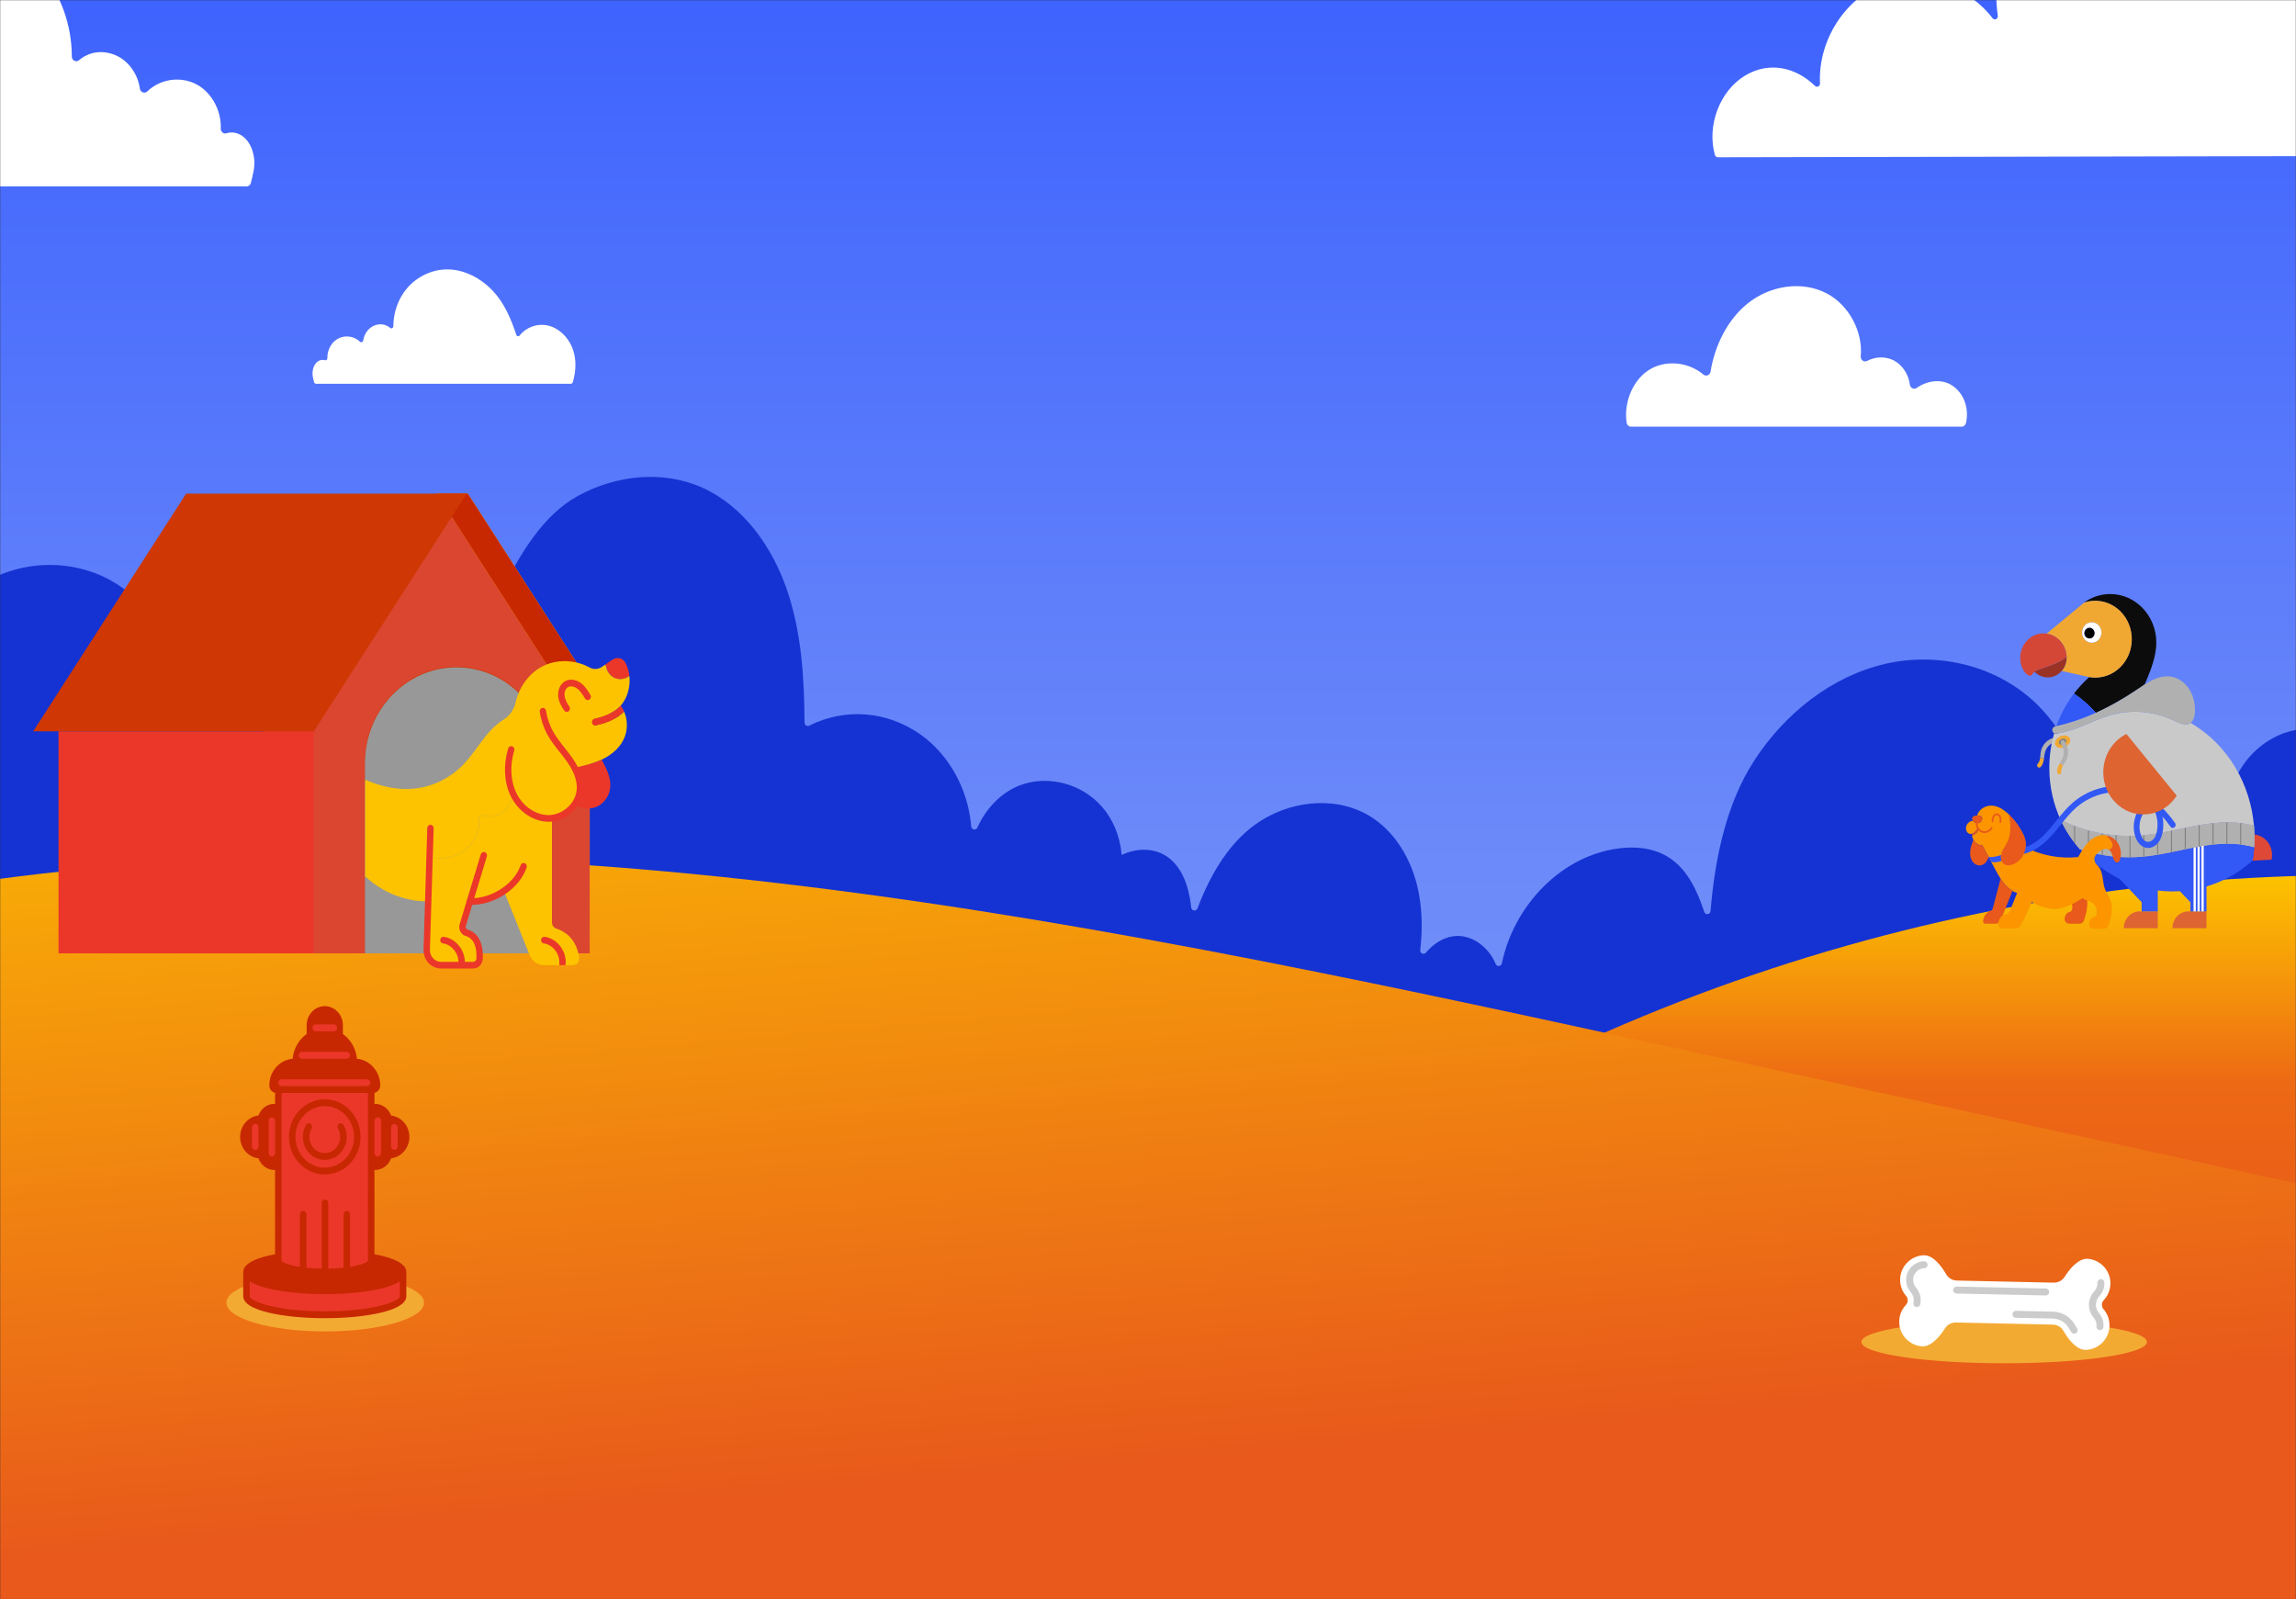 <svg width="1440" height="1003" viewBox="0 0 1440 1003" fill="none" xmlns="http://www.w3.org/2000/svg">
<rect x="0" y="0" width="1440" height="1003" fill="#333333" stroke="none"/>
<mask id="mask0" mask-type="alpha" maskUnits="userSpaceOnUse" x="0" y="0" width="1440" height="1003">
<rect width="1440" height="1003" fill="#C4C4C4"/>
</mask>
<g mask="url(#mask0)">
<path d="M1440 -93H0V884H1440V-93Z" fill="url(#paint0_linear)"/>
<path d="M1484.36 471.612C1470.05 457.313 1447.41 452.945 1429.21 461.079C1412.72 468.438 1400.33 484.352 1398.04 502.664C1397.79 504.622 1395.43 505.257 1394.34 503.654C1384.72 489.549 1367.46 481.307 1351 483.588C1335.41 485.75 1321.17 497.661 1314.71 512.8C1313.88 514.736 1311.13 514.338 1310.83 512.24C1307.09 486.041 1296.48 460.649 1278.27 442.433C1253.38 417.546 1215.93 408.594 1182.35 416.352C1148.77 424.109 1119.37 447.393 1100.06 477.229C1082.68 504.085 1075.55 538.483 1072.82 571.331C1072.62 573.634 1069.58 574.043 1068.85 571.858C1064.41 558.506 1058.42 545.595 1047.28 538.16C1036.79 531.145 1023.43 530.424 1011.18 532.705C977.198 539.01 949.271 568.953 941.937 604.126C941.517 606.149 938.871 606.461 938.081 604.567C934.584 596.175 927.333 589.418 918.759 587.47C909.682 585.405 900.523 590.01 894.349 597.423C893.005 599.037 890.503 597.907 890.749 595.787C892.318 582.134 892.021 568.232 888.698 554.977C884.575 538.526 875.457 523.107 861.95 513.682C841.089 499.146 812.208 501.201 790.741 514.736C771.768 526.701 759.317 547.789 751.04 569.674C750.261 571.74 747.368 571.374 747.102 569.168C746.589 564.843 745.861 560.55 744.64 556.397C742.558 549.307 738.876 542.517 733.184 538.106C724.774 531.586 713.01 531.532 703.482 536.223C702.569 524.71 698.026 513.478 690.385 505.128C678.16 491.765 658.571 486.407 641.679 491.808C629.033 495.854 618.674 506.344 612.982 519.019C612.1 520.988 609.28 520.439 609.105 518.276C607.3 495.498 595.536 473.571 577.434 460.724C556.522 445.887 530.113 443.735 507.518 455.097C506.164 455.785 504.595 454.752 504.585 453.171C504.431 425.099 502.667 396.662 493.683 370.258C484.329 342.757 466.155 317.408 440.587 305.895C415.869 294.759 386.506 297.88 362.64 310.909C340.251 323.132 326.303 347.577 314.18 371.098C313.308 372.776 310.939 372.529 310.416 370.689C307.165 359.251 302.806 347.739 293.544 341.143C286.293 335.979 277.042 334.731 268.335 335.688C252.499 337.42 237.484 346.179 227.721 359.37C219.567 370.387 214.706 385.3 214.685 399.535C214.685 401.687 212.059 402.548 210.931 400.751C203.629 389.12 195.188 378.016 183.096 372.798C166.522 365.643 146.482 372.055 133.805 385.354C124.369 395.253 118.472 408.422 115.436 422.227C114.944 424.454 111.918 424.411 111.447 422.173C106.206 397.695 90.596 375.67 69.386 363.964C44.064 349.998 11.716 351.268 -12.54 367.181C-45.913 389.077 -60.056 433.298 -61 474.593C-61 474.7 -61 474.819 -60.98 474.926L-46.826 593.044V804.908H1481.93L1484.53 697.862C1484.82 697.497 1485 697.023 1485 696.507V473.183C1484.99 472.592 1484.76 472.021 1484.36 471.612Z" fill="#1533D2"/>
<path d="M761 795.793C959.889 635.997 1222.35 546.49 1485 548.896V936.086H761.801L761 795.793Z" fill="url(#paint1_linear)"/>
<path d="M1466.13 747.819C1322.96 716.625 1179.8 685.42 1036.63 654.226C663.967 573.015 278.266 491.582 -96.819 567.25L-19 2201L1466.13 2201L1466.13 747.819Z" fill="url(#paint2_linear)"/>
<path d="M1230.32 267.577H1022.93C1021.56 267.577 1020.42 266.528 1020.2 265.111C1018.19 252.046 1024.46 237.218 1035.63 231.163C1045.96 225.569 1059.33 227.332 1068.35 234.898C1070.01 236.294 1072.45 235.318 1072.81 233.114C1075.5 216.586 1083.46 200.488 1096.03 190.361C1110.02 179.101 1130.09 175.774 1145.83 184.096C1159.49 191.316 1168.46 207.792 1167.02 223.512C1166.81 225.789 1169.08 227.353 1171.04 226.335C1176.23 223.628 1182.62 223.355 1187.8 226.083C1193.26 228.959 1197.02 234.909 1197.83 241.237C1198.1 243.378 1200.39 244.501 1202.1 243.294C1208.61 238.708 1217.34 237.417 1224.02 241.552C1231.74 246.327 1235.12 256.265 1233.02 265.311C1232.71 266.644 1231.61 267.577 1230.32 267.577Z" fill="white"/>
<path d="M198.182 240.675H358.032C358.572 240.675 359.052 240.307 359.222 239.762C361.332 232.825 361.652 225.08 359.032 218.353C356.302 211.333 350.372 205.561 343.282 204.071C336.982 202.738 329.962 205.194 325.952 210.378C325.342 211.175 324.142 210.944 323.822 209.979C320.542 200.02 316.252 190.05 309.252 182.589C301.672 174.519 291.312 168.968 280.512 168.957C271.052 168.947 261.662 173.344 255.342 180.721C249.792 187.196 246.692 195.896 246.692 204.595C246.692 205.697 245.492 206.317 244.672 205.624C241.912 203.263 238.212 202.727 234.612 204.228C230.972 205.739 228.362 209.496 227.792 213.526C227.652 214.544 226.462 214.995 225.742 214.292C222.372 211.039 217.192 210.063 212.802 211.983C208.142 214.019 205.122 219.382 205.332 224.618C205.372 225.5 204.552 226.172 203.752 225.909C202.302 225.437 200.622 225.741 199.292 226.696C197.272 228.155 196.242 230.758 196.032 233.318C195.852 235.532 196.462 237.526 196.962 239.657C197.112 240.265 197.612 240.675 198.182 240.675Z" fill="white"/>
<path d="M1077.43 98.645C1076.57 98.645 1075.79 98.055 1075.55 97.198C1070.36 78.723 1078.57 56.94 1094.56 47.355C1109.44 38.435 1126.1 41.994 1138.33 53.868C1139.53 55.035 1141.53 54.075 1141.46 52.376C1140.13 25.409 1157.41 -1.809 1182.05 -10.242C1205.35 -18.216 1234.47 -8.691 1249.72 11.438C1250.9 13.004 1253.24 11.837 1252.98 9.873C1247.8 -26.856 1263.33 -66.361 1292.34 -87.923C1323.97 -111.434 1369.54 -112.069 1401.76 -89.429C1432.25 -68.001 1448.93 -26.191 1443.18 11.778C1442.9 13.639 1444.93 14.909 1446.25 13.639C1460.22 0.244 1480.07 -6.313 1498.85 -3.389C1519.62 -0.155 1538.44 14.584 1547.26 34.551C1555.6 53.41 1554.77 76.36 1545.3 94.599C1544.27 96.578 1542.22 97.759 1540.07 97.759L1077.43 98.645Z" fill="white"/>
<path d="M154.658 116.906H-206.522C-207.752 116.906 -208.832 116.067 -209.202 114.839C-213.982 99.171 -214.692 81.656 -208.772 66.471C-202.592 50.614 -189.202 37.57 -173.192 34.201C-158.952 31.2 -143.092 36.73 -134.042 48.452C-132.662 50.247 -129.942 49.733 -129.222 47.56C-121.802 25.061 -112.112 2.529 -96.292 -14.314C-79.182 -32.542 -55.752 -45.104 -31.372 -45.125C-9.992 -45.146 11.218 -35.229 25.498 -18.533C38.028 -3.893 45.048 15.752 45.038 35.418C45.038 37.906 47.758 39.312 49.598 37.737C55.828 32.417 64.188 31.189 72.338 34.568C80.558 37.989 86.468 46.458 87.738 55.588C88.058 57.886 90.738 58.904 92.358 57.33C99.978 49.974 111.678 47.791 121.588 52.104C132.108 56.69 138.938 68.822 138.468 80.659C138.388 82.653 140.218 84.164 142.038 83.576C145.308 82.516 149.108 83.199 152.108 85.371C156.658 88.666 158.998 94.553 159.468 100.336C159.878 105.341 158.488 109.843 157.368 114.65C157.068 115.972 155.948 116.906 154.658 116.906Z" fill="white"/>
<path d="M196.77 597.899H369.84V458.661L285.47 317.146L214.08 373.899L162.88 443.518L167.93 478.328L196.77 597.899Z" fill="#FFA800"/>
<path d="M196.77 597.899H369.84V458.661L285.47 317.146L214.08 373.899L162.88 443.518L167.93 478.328L196.77 597.899Z" fill="#DB4630"/>
<path d="M196.77 458.661H36.69V597.899H196.77V458.661Z" fill="#EB3729"/>
<path d="M273.931 309.58H293.401L389.311 458.661H369.841L273.931 309.58Z" fill="#FFA800"/>
<path d="M273.931 309.58H293.401L389.311 458.661H369.841L273.931 309.58Z" fill="#C72802"/>
<path d="M286.301 418.069C254.501 418.069 228.721 445.123 228.721 478.495V597.899H343.871V478.485C343.871 445.113 318.091 418.069 286.301 418.069Z" fill="#CF3704"/>
<path d="M286.3 418.51C254.58 418.51 228.87 445.49 228.87 478.778V597.898H343.74V478.778C343.73 445.49 318.01 418.51 286.3 418.51Z" fill="#989898" style="mix-blend-mode:multiply"/>
<path d="M292.68 309.58H116.73L20.82 458.661H196.77L292.68 309.58Z" fill="#CF3704"/>
<path d="M379.552 416.852L380.138 417.8C380.56 421.024 382.695 423.928 385.544 425.183C388.393 426.439 391.864 426.032 394.362 424.113L394.772 424.063C394.468 421.135 393.647 418.267 392.275 415.671C390.668 412.656 386.916 411.77 384.172 413.69C382.648 414.76 381.1 415.794 379.552 416.852Z" fill="#EB3729"/>
<path d="M361.118 481.31L360.309 481.913C362.478 486.158 363.85 490.797 363.428 495.547C363.158 498.587 362.091 501.43 360.485 503.903L361.177 504.715C365.175 507.447 370.522 507.816 374.814 505.663C379.106 503.509 382.213 498.919 382.718 493.948C383.316 488.004 380.466 482.344 377.71 477.101L377.394 476.351C372.223 478.762 366.641 480.055 361.118 481.31Z" fill="#EB3729"/>
<path d="M229.105 489.025C239.108 493.381 249.919 495.756 260.625 494.501C271.659 493.197 282.236 487.967 290.222 479.87C295.604 474.394 299.767 467.761 304.563 461.731C307.787 457.67 311.622 453.954 315.949 451.222C319.76 448.822 322.445 444.885 323.453 440.344C325.564 430.942 331.626 422.488 339.846 418.095C348.922 413.259 360.719 413.579 369.772 418.624C372.269 420.015 375.295 419.806 377.628 418.157C378.261 417.714 378.895 417.271 379.539 416.852L380.126 417.8C380.548 421.024 382.682 423.928 385.532 425.183C388.381 426.439 391.852 426.032 394.35 424.113L394.748 424.063C394.76 424.125 394.76 424.199 394.772 424.26C395.241 429.133 394.291 434.179 392.075 438.449C391.266 439.999 390.316 441.39 389.237 442.645C385.578 446.534 380.231 449.204 372.914 450.791C371.835 451.025 371.143 452.145 371.366 453.277C371.566 454.262 372.398 454.951 373.325 454.951C373.465 454.951 373.594 454.938 373.735 454.901C381.439 453.216 387.255 450.385 391.43 446.263C393.552 451.173 393.763 456.993 391.863 462.026C389.565 468.105 384.535 472.695 378.941 475.6C378.425 475.87 377.898 476.129 377.37 476.363V476.375C372.211 478.774 366.629 480.067 361.106 481.322L360.297 481.925C362.466 486.17 363.838 490.809 363.416 495.559C363.146 498.599 362.079 501.441 360.473 503.915C357.26 508.85 351.866 512.357 346.143 513.12C345.534 513.193 344.912 513.243 344.302 513.267C335.015 513.513 326.197 507.151 321.917 498.5C321.835 498.316 321.741 498.131 321.659 497.959L321.425 498.082C321.108 503.25 318.036 508.148 313.615 510.486C310.379 512.197 306.521 512.48 303.062 511.397C301.643 510.954 300.259 512.147 300.435 513.698C301.186 520.515 297.832 527.665 292.661 532.218C286.469 537.657 277.698 539.232 269.783 537.497L269.431 537.485L268.575 565.308L267.344 565.271C253.507 565.136 239.764 559.586 229.422 549.926C229.293 550.086 229.14 550.246 229 550.406V491.954C229 490.945 229.035 489.985 229.105 489.025Z" fill="#FDC300"/>
<path d="M373.337 454.951C372.411 454.951 371.578 454.274 371.379 453.278C371.156 452.145 371.848 451.026 372.927 450.792C380.244 449.192 385.591 446.522 389.25 442.646L389.719 443.101C390.387 444.098 390.962 445.156 391.442 446.263C387.268 450.386 381.452 453.216 373.748 454.902C373.607 454.939 373.466 454.951 373.337 454.951Z" fill="#EB3729"/>
<path d="M350.986 605.289H341.242C337.29 605.289 333.726 602.815 332.189 598.988L316.23 559.278L316.031 558.798C309.605 563.191 301.807 565.677 294.713 565.357L290.222 580.21C289.612 582.228 290.679 584.43 292.626 584.972C300.259 587.125 301.045 596.035 300.799 601.314C300.693 603.541 298.958 605.289 296.835 605.289H276.619C271.542 605.289 267.473 600.883 267.637 595.567L268.575 565.295L269.431 537.472L269.783 537.484C277.686 539.232 286.469 537.657 292.661 532.205C297.832 527.652 301.186 520.503 300.435 513.685C300.259 512.135 301.643 510.941 303.062 511.384C306.521 512.467 310.379 512.172 313.615 510.474C318.024 508.135 321.108 503.25 321.425 498.069L321.659 497.946C321.741 498.131 321.835 498.315 321.917 498.488C326.197 507.139 335.015 513.513 344.302 513.255C344.924 513.23 345.534 513.181 346.143 513.107L346.167 513.267V578.438C346.167 580.234 347.269 581.846 348.911 582.363C353.296 583.754 361.54 588.011 363.205 600.588C363.533 603.074 361.704 605.289 359.324 605.289H354.575H350.986V605.289Z" fill="#FDC300"/>
<path d="M341.114 591.691C340.012 591.556 339.238 590.51 339.355 589.365C339.484 588.209 340.481 587.384 341.571 587.519C349.287 588.467 355.443 596.429 354.763 604.55C354.74 604.821 354.669 605.067 354.564 605.289H350.975C350.823 604.957 350.741 604.575 350.776 604.181C351.28 598.336 346.672 592.38 341.114 591.691Z" fill="#EB3729"/>
<path d="M276.596 607.394H296.812C299.99 607.394 302.605 604.773 302.769 601.426C303.238 591.397 299.814 584.825 293.118 582.943C292.602 582.795 292.333 582.414 292.227 582.192C292.016 581.786 291.969 581.294 292.11 580.851L305.349 537.067C305.689 535.96 305.102 534.778 304.047 534.434C302.992 534.089 301.866 534.692 301.538 535.8L288.299 579.583C287.83 581.109 287.982 582.807 288.721 584.222C289.448 585.613 290.644 586.61 292.098 587.016C295.405 587.951 299.251 591.163 298.782 601.229C298.723 602.336 297.867 603.21 296.824 603.21H276.608C274.697 603.21 272.914 602.423 271.589 600.983C270.264 599.543 269.56 597.648 269.631 595.654L271.976 519.421C272.011 518.264 271.144 517.292 270.041 517.255C268.939 517.218 268.013 518.129 267.978 519.285L265.632 595.519C265.539 598.669 266.629 601.647 268.716 603.912C270.792 606.139 273.594 607.394 276.596 607.394Z" fill="#EB3729"/>
<path d="M295.922 567.487C302.958 567.487 310.603 565.001 317.1 560.558C323.479 556.202 328.169 550.332 330.303 544.032C330.678 542.937 330.127 541.743 329.084 541.349C328.04 540.956 326.902 541.534 326.527 542.629C324.686 548.068 320.559 553.2 314.918 557.051C308.692 561.309 301.351 563.573 294.773 563.278C293.682 563.229 292.733 564.127 292.686 565.284C292.639 566.441 293.495 567.425 294.597 567.474C295.031 567.474 295.477 567.487 295.922 567.487Z" fill="#EB3729"/>
<path d="M344.056 515.359C344.244 515.359 344.443 515.359 344.631 515.347C345.311 515.322 345.991 515.273 346.659 515.187C352.945 514.35 358.831 510.572 362.396 505.084C364.249 502.229 365.386 499.005 365.679 495.744C366.101 491.068 364.976 486.084 362.337 480.928C361.376 479.033 360.203 477.113 358.772 475.095C357.283 472.979 355.665 470.948 354.106 468.967C351.409 465.571 348.864 462.347 346.847 458.716C344.654 454.754 343.13 450.262 342.462 445.722C342.297 444.577 341.265 443.79 340.175 443.974C339.084 444.146 338.334 445.229 338.51 446.374C339.26 451.431 340.949 456.427 343.388 460.845C345.569 464.783 348.348 468.29 351.033 471.674C352.558 473.606 354.141 475.587 355.56 477.605C356.849 479.439 357.952 481.223 358.808 482.922C361.071 487.339 362.044 491.523 361.692 495.363C361.458 497.959 360.578 500.432 359.089 502.734C356.193 507.176 351.244 510.363 346.155 511.04C345.616 511.101 345.053 511.151 344.49 511.175C336.352 511.397 328.085 505.921 323.946 497.541L323.7 497.024C320.158 489.505 319.725 479.907 322.515 470.69C322.855 469.582 322.269 468.401 321.214 468.056C320.158 467.699 319.033 468.315 318.704 469.422C315.609 479.661 316.125 490.403 320.123 498.894L320.381 499.448C325.142 509.034 334.593 515.359 344.056 515.359Z" fill="#EB3729"/>
<path d="M289.495 606.47C290.515 606.47 291.395 605.646 291.489 604.55C292.169 596.429 286.013 588.479 278.308 587.519C277.206 587.384 276.221 588.209 276.092 589.353C275.963 590.51 276.749 591.543 277.839 591.679C283.386 592.368 287.994 598.311 287.513 604.169C287.42 605.326 288.229 606.347 289.331 606.445C289.378 606.458 289.437 606.47 289.495 606.47Z" fill="#EB3729"/>
<path d="M355.467 446.448C355.877 446.448 356.299 446.312 356.651 446.042C357.542 445.352 357.73 444.036 357.073 443.101C355.244 440.492 354.318 438.437 354.083 436.431C353.813 434.179 354.646 431.964 356.1 431.029C357.882 429.897 360.392 430.635 361.975 431.804C364.015 433.33 365.493 435.754 366.911 438.092C367.51 439.064 368.741 439.36 369.679 438.732C370.605 438.104 370.887 436.812 370.289 435.828C368.729 433.268 366.97 430.377 364.297 428.371C361.6 426.365 357.39 425.294 354.036 427.423C351.234 429.207 349.662 433.035 350.12 436.923C350.542 440.504 352.453 443.568 353.86 445.574C354.247 446.152 354.845 446.448 355.467 446.448Z" fill="#EB3729"/>
<path d="M394.785 424.259C394.773 424.198 394.773 424.124 394.762 424.062H394.773C394.785 424.136 394.785 424.198 394.785 424.259Z" fill="black"/>
<path d="M94.81 1031.32C95.26 1033.24 95.54 1035.2 95.81 1037.11C96.43 1041.41 97.01 1045.46 99.33 1048.55C102.1 1052.24 107.38 1053.96 112.16 1052.74C116.75 1051.57 120.74 1047.85 122.58 1043.04C124.23 1038.71 124.18 1033.72 124.13 1028.89L124.12 1027.95C124.07 1022.34 124.25 1016.42 126.96 1011.22C127.14 1010.87 127.34 1010.52 127.56 1010.18C125.3 1008.73 122.83 1007.53 120.16 1006.65C107.6 1002.49 94.32 1006.43 85.95 1015.6C90.26 1019.96 93.43 1025.42 94.81 1031.32Z" fill="#2C52FF"/>
<path d="M203.969 835C238.194 835 265.938 826.957 265.938 817.035C265.938 807.114 238.194 799.071 203.969 799.071C169.744 799.071 142 807.114 142 817.035C142 826.957 169.744 835 203.969 835Z" fill="#F3AA33" style="mix-blend-mode:multiply"/>
<path d="M254.373 795.625C254.365 795.608 254.357 795.582 254.349 795.565C254.251 795.359 254.144 795.161 254.021 794.955C253.948 794.834 253.866 794.714 253.784 794.594C253.53 794.233 253.235 793.872 252.883 793.528C252.883 793.528 252.883 793.528 252.875 793.519C252.219 792.866 251.409 792.238 250.426 791.645C250.033 791.405 249.615 791.173 249.173 790.941C245.847 789.221 241.072 787.76 234.856 786.583V733.748H235.208C237.067 733.748 238.812 733.249 240.335 732.372C240.704 732.166 241.056 731.943 241.4 731.685C241.621 731.522 241.834 731.35 242.039 731.178C242.8 730.516 243.472 729.742 244.045 728.891C244.152 728.737 244.25 728.573 244.34 728.419C244.569 728.04 244.774 727.645 244.963 727.232C244.963 727.224 244.971 727.224 244.971 727.215C245.085 726.957 245.192 726.7 245.282 726.433C246.036 726.347 246.773 726.192 247.485 725.978C249.369 725.41 251.081 724.396 252.498 723.055C252.539 723.012 252.588 722.978 252.637 722.935C254.193 721.431 255.381 719.523 256.077 717.382C256.192 717.03 256.29 716.677 256.38 716.316C256.634 715.259 256.781 714.159 256.781 713.025C256.781 707.223 253.26 702.272 248.353 700.372C247.379 699.994 246.355 699.728 245.29 699.616C245.192 699.349 245.094 699.083 244.979 698.825C244.66 698.095 244.258 697.407 243.8 696.771C243.75 696.694 243.693 696.625 243.636 696.556C243.333 696.161 243.013 695.782 242.661 695.43C242.653 695.421 242.653 695.421 242.645 695.413C242.448 695.215 242.252 695.035 242.047 694.854C241.842 694.674 241.629 694.502 241.408 694.347C239.655 693.049 237.517 692.284 235.216 692.284H234.864V685.382C235.888 685.159 236.78 684.574 237.427 683.766C238.083 682.941 238.476 681.884 238.476 680.732C238.476 677.2 237.419 673.933 235.642 671.226C235.257 670.641 234.847 670.083 234.405 669.558C234.348 669.49 234.29 669.412 234.233 669.343C232.734 667.633 230.891 666.275 228.836 665.329C227.279 664.616 225.609 664.143 223.848 663.989C223.25 657.551 219.9 651.955 215.059 648.491V642.913C215.059 640.859 214.56 638.925 213.683 637.24C211.758 633.527 208.007 631 203.699 631C199.391 631 195.64 633.527 193.707 637.24C192.83 638.925 192.331 640.859 192.331 642.913V648.491C190.259 649.97 188.465 651.843 187.04 654.001C186.483 654.843 185.991 655.729 185.549 656.648C184.484 658.9 183.78 661.367 183.534 663.98C182.003 664.118 180.528 664.487 179.144 665.046C173.157 667.478 168.906 673.581 168.906 680.715C168.906 683.001 170.454 684.927 172.51 685.365V692.267H172.158C169.856 692.267 167.718 693.032 165.974 694.33C165.753 694.493 165.54 694.665 165.335 694.837C163.893 696.083 162.763 697.725 162.092 699.599C160.478 699.779 158.955 700.269 157.57 701.017C155.498 702.134 153.754 703.836 152.525 705.899C151.297 707.962 150.584 710.403 150.584 713.016C150.584 715.38 151.182 717.597 152.198 719.54C153.058 721.164 154.212 722.591 155.605 723.717C156.219 724.207 156.866 724.645 157.562 725.024C158.946 725.771 160.47 726.261 162.083 726.442C162.755 728.307 163.877 729.949 165.327 731.195C165.532 731.375 165.745 731.547 165.966 731.702C167.718 733 169.848 733.756 172.149 733.756H172.502V786.591C168.464 787.365 165.032 788.25 162.214 789.247C161.739 789.411 161.289 789.582 160.855 789.754C160.527 789.883 160.216 790.012 159.913 790.141C155.007 792.256 152.533 794.817 152.533 797.791V812.867C152.533 817.216 157.906 820.706 168.513 823.233C177.932 825.476 190.422 826.714 203.691 826.714C207.835 826.714 211.906 826.594 215.829 826.362C217.402 826.267 218.942 826.155 220.465 826.026C221.227 825.958 221.972 825.889 222.717 825.82C228.672 825.227 234.151 824.359 238.861 823.241C241.285 822.666 243.431 822.03 245.307 821.351C245.675 821.222 246.036 821.084 246.38 820.947C251.024 819.116 253.784 816.95 254.586 814.466C254.75 813.95 254.84 813.417 254.84 812.876V797.8C254.84 797.284 254.767 796.785 254.619 796.304C254.545 796.055 254.464 795.84 254.373 795.625Z" fill="#C72802"/>
<path d="M250.744 803.695V812.858C250.744 816.098 234.134 822.407 203.69 822.407C173.238 822.407 156.628 816.098 156.628 812.858V803.695C159.298 805.397 163.27 806.884 168.512 808.139C177.931 810.382 190.422 811.62 203.69 811.62C216.959 811.62 229.441 810.382 238.86 808.139C244.11 806.893 248.074 805.397 250.744 803.695Z" fill="#EB3729"/>
<path d="M203.691 693.72C213.814 693.72 222.062 702.375 222.062 712.999C222.062 723.631 213.814 732.287 203.691 732.287C193.559 732.287 185.312 723.631 185.312 712.999C185.312 702.367 193.559 693.72 203.691 693.72ZM217.443 712.999C217.443 710.334 216.738 707.73 215.42 705.469C214.83 704.455 213.569 704.137 212.61 704.765C211.652 705.383 211.341 706.707 211.939 707.713C212.864 709.303 213.356 711.134 213.356 712.999C213.356 718.594 209.015 723.141 203.691 723.141C198.359 723.141 194.026 718.594 194.026 712.999C194.026 711.134 194.509 709.303 195.435 707.713C196.025 706.707 195.73 705.383 194.763 704.765C193.805 704.146 192.544 704.455 191.954 705.469C190.627 707.73 189.939 710.334 189.939 712.999C189.939 720.967 196.107 727.43 203.691 727.43C211.275 727.43 217.443 720.958 217.443 712.999Z" fill="#EB3729"/>
<path d="M230.768 788.378V790.742C230.22 791.679 226.542 793.372 219.547 794.498V761.561C219.547 760.375 218.63 759.412 217.5 759.412C216.378 759.412 215.452 760.375 215.452 761.561V795.057C212.659 795.358 209.473 795.564 205.886 795.624V754.41C205.886 753.224 204.968 752.261 203.838 752.261C202.708 752.261 201.791 753.224 201.791 754.41V795.633C198.211 795.581 195.017 795.384 192.216 795.091V761.57C192.216 760.384 191.299 759.421 190.168 759.421C189.038 759.421 188.121 760.384 188.121 761.57V794.55C180.929 793.433 177.154 791.705 176.597 790.751V788.387V731.598V694.406V685.45H230.76V694.406V731.59V788.378H230.768ZM226.157 712.998C226.157 700.002 216.075 689.421 203.691 689.421C191.299 689.421 181.224 700.002 181.224 712.998C181.224 726.003 191.307 736.575 203.691 736.575C216.075 736.575 226.157 726.003 226.157 712.998Z" fill="#EB3729"/>
<path d="M230.178 681.162H176.604C175.474 681.162 174.557 680.199 174.557 679.013C174.557 677.827 175.474 676.864 176.604 676.864H230.178C231.308 676.864 232.226 677.827 232.226 679.013C232.226 680.199 231.308 681.162 230.178 681.162Z" fill="#EB3729"/>
<path d="M217.442 663.963H189.333C188.202 663.963 187.285 663 187.285 661.814C187.285 660.628 188.202 659.665 189.333 659.665H217.442C218.573 659.665 219.49 660.628 219.49 661.814C219.49 663 218.573 663.963 217.442 663.963Z" fill="#EB3729"/>
<path d="M209.366 646.763H198.022C196.892 646.763 195.975 645.801 195.975 644.615C195.975 643.428 196.892 642.466 198.022 642.466H209.366C210.496 642.466 211.414 643.428 211.414 644.615C211.414 645.801 210.496 646.763 209.366 646.763Z" fill="#EB3729"/>
<path d="M245.29 718.956V707.051C245.29 705.865 246.207 704.902 247.338 704.902C248.468 704.902 249.385 705.865 249.385 707.051V718.956C249.385 720.142 248.468 721.104 247.338 721.104C246.207 721.104 245.29 720.142 245.29 718.956Z" fill="#EB3729"/>
<path d="M234.863 723.125V702.866C234.863 701.679 235.781 700.717 236.911 700.717C238.041 700.717 238.959 701.679 238.959 702.866V723.125C238.959 724.311 238.041 725.273 236.911 725.273C235.781 725.273 234.863 724.311 234.863 723.125Z" fill="#EB3729"/>
<path d="M162.131 718.956V707.051C162.131 705.865 161.214 704.902 160.084 704.902C158.953 704.902 158.036 705.865 158.036 707.051V718.956C158.036 720.142 158.953 721.104 160.084 721.104C161.214 721.104 162.131 720.142 162.131 718.956Z" fill="#EB3729"/>
<path d="M172.559 723.125V702.866C172.559 701.679 171.642 700.717 170.511 700.717C169.381 700.717 168.464 701.679 168.464 702.866V723.125C168.464 724.311 169.381 725.273 170.511 725.273C171.642 725.273 172.559 724.311 172.559 723.125Z" fill="#EB3729"/>
<path d="M1352.39 403.017C1352.39 404.692 1352.26 406.331 1352.01 407.933C1351.1 414.875 1347.79 423.238 1345.07 429.233C1343.27 430.384 1341.51 431.613 1339.75 432.8C1331.76 438.181 1323.28 443.044 1314.47 447.021C1310.41 442.417 1305.81 438.35 1300.77 434.946C1303.64 431.192 1306.85 427.739 1310.35 424.636C1310.57 424.678 1310.73 424.708 1310.79 424.72L1310.86 424.732C1310.88 424.732 1310.9 424.732 1310.93 424.732C1311.93 424.877 1312.96 424.955 1314 424.955C1314 424.955 1314 424.955 1314.01 424.955C1314.01 424.955 1314.01 424.955 1314.02 424.955C1314.3 424.955 1314.57 424.943 1314.85 424.931C1314.91 424.931 1314.97 424.931 1315.01 424.931C1315.02 424.931 1315.04 424.931 1315.05 424.931C1327.2 424.359 1336.89 413.808 1336.89 400.872C1336.89 388.055 1327.38 377.577 1315.39 376.83C1315.35 376.83 1315.31 376.824 1315.27 376.818C1315.03 376.806 1314.79 376.8 1314.54 376.794C1314.38 376.788 1314.22 376.782 1314.06 376.782C1314.04 376.782 1314.03 376.782 1314.01 376.782H1314H1314C1313.95 376.782 1313.91 376.788 1313.86 376.788C1313.55 376.788 1313.24 376.794 1312.92 376.806C1312.8 376.812 1312.67 376.83 1312.54 376.836C1312.34 376.848 1312.15 376.866 1311.96 376.884C1311.59 376.92 1311.22 376.963 1310.85 377.017C1310.7 377.041 1310.55 377.059 1310.41 377.083C1309.97 377.155 1309.55 377.24 1309.12 377.336C1309.04 377.354 1308.96 377.372 1308.88 377.39C1308.25 377.541 1307.63 377.71 1307.02 377.909C1311.67 374.576 1317.41 372.546 1323.46 372.546C1339.44 372.552 1352.39 386.194 1352.39 403.017Z" fill="#0C0C0C"/>
<path d="M1298.01 438.82C1298.19 438.555 1298.36 438.295 1298.54 438.03C1298.78 437.681 1299.02 437.331 1299.27 436.988C1299.58 436.554 1299.9 436.126 1300.21 435.698C1300.4 435.445 1300.59 435.192 1300.78 434.945C1305.82 438.35 1310.42 442.417 1314.48 447.02C1306.46 450.642 1298.15 453.516 1289.7 455.36C1291.81 449.461 1294.62 443.905 1298.01 438.82Z" fill="#3258F6"/>
<path d="M1413.96 523.352C1419.9 524.002 1424.67 529.118 1424.98 535.595C1425.04 536.806 1424.94 537.993 1424.69 539.12L1412.8 539.741C1413.72 534.294 1414.09 528.805 1413.96 523.352Z" fill="#DE4937"/>
<path d="M1342.02 571.567H1343.21H1353.31V582.16H1331.96C1331.96 576.315 1336.47 571.567 1342.02 571.567Z" fill="#DE6432"/>
<path d="M1372.57 571.567H1373.75H1383.86V582.16H1362.51C1362.51 576.315 1367.01 571.567 1372.57 571.567Z" fill="#DE6432"/>
<path d="M1307.15 377.921C1307.76 377.716 1308.39 377.547 1309.03 377.397C1309.11 377.379 1309.19 377.361 1309.27 377.342C1309.7 377.246 1310.12 377.162 1310.55 377.089C1310.7 377.065 1310.85 377.041 1311 377.023C1311.37 376.969 1311.74 376.927 1312.11 376.891C1312.3 376.872 1312.49 376.854 1312.69 376.842C1312.81 376.836 1312.94 376.818 1313.07 376.812C1313.39 376.794 1313.7 376.794 1314.01 376.794C1314.06 376.794 1314.1 376.788 1314.15 376.788C1314.16 376.788 1314.18 376.788 1314.2 376.788C1314.36 376.788 1314.52 376.794 1314.68 376.8C1314.92 376.806 1315.17 376.812 1315.41 376.824C1315.45 376.824 1315.49 376.83 1315.53 376.836C1327.52 377.583 1337.03 388.062 1337.03 400.878C1337.03 413.815 1327.34 424.365 1315.19 424.938C1315.18 424.938 1315.16 424.938 1315.15 424.944C1315.11 424.944 1315.05 424.944 1314.98 424.944C1314.71 424.956 1314.43 424.968 1314.15 424.968C1313.11 424.968 1312.09 424.889 1311.08 424.745C1311.06 424.745 1311.03 424.745 1311.02 424.745L1310.95 424.733C1310.88 424.721 1310.71 424.691 1310.49 424.648C1307.74 424.094 1294.45 421.117 1293.04 420.804C1295.13 418.388 1296.26 415.164 1296.12 411.832C1296.13 411.814 1296.14 411.796 1296.14 411.784C1296.08 410.609 1295.88 409.422 1295.56 408.253C1295.55 408.211 1295.53 408.169 1295.52 408.12C1295.48 407.97 1295.44 407.825 1295.4 407.675C1295.35 407.512 1295.28 407.355 1295.22 407.193C1295.15 406.994 1295.08 406.795 1295 406.602C1294.89 406.337 1294.78 406.078 1294.66 405.819C1294.58 405.65 1294.5 405.487 1294.42 405.325C1294.28 405.048 1294.13 404.782 1293.98 404.517C1293.91 404.391 1293.83 404.27 1293.75 404.144C1293.58 403.86 1293.4 403.583 1293.21 403.318C1293.14 403.228 1293.07 403.137 1293 403.047C1292.79 402.764 1292.57 402.487 1292.34 402.222C1292.28 402.149 1292.22 402.089 1292.15 402.017C1291.91 401.746 1291.66 401.48 1291.4 401.227C1291.33 401.161 1291.25 401.101 1291.18 401.035C1290.92 400.794 1290.66 400.559 1290.38 400.342C1289.66 399.769 1288.89 399.263 1288.08 398.835C1288.06 398.829 1288.05 398.823 1288.03 398.811C1287.64 398.606 1287.23 398.419 1286.81 398.251C1286.76 398.227 1286.7 398.215 1286.65 398.191C1286.28 398.046 1285.9 397.913 1285.52 397.799C1285.4 397.763 1285.29 397.745 1285.18 397.715C1284.85 397.63 1284.53 397.546 1284.19 397.48C1284.02 397.443 1283.84 397.425 1283.67 397.401C1283.66 397.401 1283.64 397.401 1283.63 397.395L1307.15 377.921ZM1309.85 402.686C1310.5 402.933 1311.19 403.077 1311.92 403.077C1315.26 403.077 1317.97 400.221 1317.97 396.696C1317.97 393.171 1315.26 390.315 1311.92 390.315C1310.63 390.315 1309.44 390.737 1308.47 391.454C1306.89 392.605 1305.86 394.521 1305.86 396.696C1305.86 399.45 1307.52 401.794 1309.85 402.686Z" fill="#F1A833"/>
<path d="M1308.46 391.447C1309.44 390.73 1310.63 390.309 1311.92 390.309C1315.26 390.309 1317.97 393.165 1317.97 396.69C1317.97 400.214 1315.26 403.07 1311.92 403.07C1311.19 403.07 1310.5 402.926 1309.85 402.679C1307.52 401.787 1305.86 399.443 1305.86 396.684C1305.86 394.514 1306.89 392.598 1308.46 391.447ZM1309.55 400.257C1309.83 400.347 1310.14 400.413 1310.45 400.413C1312.2 400.413 1313.63 398.919 1313.63 397.069C1313.63 395.225 1312.21 393.725 1310.45 393.725C1309.84 393.725 1309.28 393.912 1308.8 394.225C1307.89 394.81 1307.28 395.858 1307.28 397.069C1307.28 398.582 1308.24 399.847 1309.55 400.257Z" fill="white"/>
<path d="M1308.8 394.232C1309.28 393.918 1309.84 393.731 1310.45 393.731C1312.2 393.731 1313.63 395.226 1313.63 397.076C1313.63 398.919 1312.21 400.42 1310.45 400.42C1310.14 400.42 1309.83 400.353 1309.55 400.263C1308.24 399.853 1307.28 398.588 1307.28 397.076C1307.28 395.864 1307.89 394.816 1308.8 394.232Z" fill="black"/>
<path d="M1276.14 421.129C1277.24 420.262 1278.6 419.961 1279.89 419.527C1281.36 419.033 1282.81 418.478 1284.27 417.948C1286.34 417.195 1288.43 416.436 1290.44 415.496C1291.97 414.785 1293.45 413.971 1294.82 412.965C1295.19 412.7 1295.55 412.417 1295.87 412.085C1295.91 412.049 1296.07 411.917 1296.12 411.826C1296.26 415.158 1295.13 418.382 1293.04 420.798C1291.73 422.316 1290.05 423.516 1288.07 424.215C1283.69 425.769 1279.06 424.468 1275.98 421.28C1276.03 421.232 1276.08 421.172 1276.14 421.129Z" fill="#9A3226"/>
<path d="M1267.07 411.796C1267.07 411.64 1267.08 411.489 1267.09 411.332C1267.12 410.935 1267.17 410.549 1267.23 410.157C1267.23 410.115 1267.24 410.079 1267.25 410.037C1267.71 407.078 1268.98 404.409 1270.81 402.282C1270.91 402.162 1271.02 402.035 1271.13 401.915C1271.32 401.71 1271.51 401.517 1271.71 401.324C1271.82 401.222 1271.93 401.113 1272.04 401.011C1272.25 400.818 1272.47 400.625 1272.69 400.444C1272.79 400.366 1272.89 400.288 1272.99 400.209C1273.24 400.023 1273.48 399.836 1273.73 399.661C1273.8 399.619 1273.87 399.577 1273.93 399.534C1274.82 398.95 1275.77 398.468 1276.77 398.1C1276.83 398.076 1276.89 398.052 1276.95 398.028C1276.96 398.022 1276.97 398.022 1276.98 398.016C1277.38 397.877 1277.8 397.757 1278.21 397.649C1278.29 397.63 1278.36 397.606 1278.43 397.588C1278.77 397.51 1279.12 397.45 1279.46 397.395C1279.62 397.371 1279.77 397.341 1279.92 397.323C1280.18 397.293 1280.45 397.281 1280.71 397.263C1280.95 397.245 1281.19 397.227 1281.42 397.227C1281.48 397.227 1281.53 397.221 1281.59 397.221C1281.78 397.221 1281.98 397.239 1282.17 397.251C1282.39 397.257 1282.61 397.263 1282.83 397.281C1283.09 397.305 1283.36 397.347 1283.62 397.383C1283.63 397.383 1283.64 397.383 1283.66 397.389C1283.83 397.414 1284.01 397.438 1284.18 397.468C1284.51 397.528 1284.84 397.612 1285.17 397.703C1285.28 397.733 1285.39 397.757 1285.5 397.787C1285.89 397.902 1286.26 398.034 1286.64 398.179C1286.69 398.203 1286.75 398.215 1286.8 398.239C1287.22 398.408 1287.63 398.595 1288.02 398.799C1288.04 398.805 1288.05 398.811 1288.07 398.823C1288.89 399.251 1289.66 399.757 1290.37 400.33C1290.65 400.547 1290.91 400.788 1291.17 401.023C1291.24 401.089 1291.32 401.149 1291.39 401.216C1291.65 401.469 1291.89 401.734 1292.14 402.005C1292.2 402.071 1292.27 402.137 1292.33 402.21C1292.56 402.475 1292.78 402.752 1292.99 403.035C1293.06 403.126 1293.12 403.21 1293.19 403.306C1293.39 403.572 1293.57 403.849 1293.74 404.132C1293.82 404.258 1293.9 404.379 1293.97 404.505C1294.13 404.771 1294.27 405.036 1294.41 405.313C1294.49 405.476 1294.57 405.638 1294.65 405.807C1294.77 406.066 1294.88 406.325 1294.98 406.59C1295.06 406.783 1295.13 406.982 1295.21 407.181C1295.26 407.343 1295.33 407.494 1295.39 407.663C1295.43 407.813 1295.47 407.958 1295.51 408.109C1295.52 408.151 1295.53 408.193 1295.55 408.241C1295.87 409.416 1296.07 410.597 1296.13 411.772C1296.13 411.784 1296.12 411.802 1296.11 411.82C1296.05 411.911 1295.9 412.043 1295.86 412.079C1295.54 412.405 1295.18 412.688 1294.81 412.959C1293.43 413.965 1291.96 414.779 1290.43 415.49C1288.42 416.43 1286.33 417.189 1284.26 417.942C1282.8 418.472 1281.35 419.027 1279.87 419.521C1278.59 419.955 1277.23 420.256 1276.13 421.124C1276.07 421.172 1276.02 421.226 1275.96 421.274C1275.66 421.539 1275.39 421.841 1275.14 422.16C1274.76 422.63 1274.47 423.251 1273.97 423.606C1273.26 424.106 1272.5 423.691 1271.85 423.311C1270.87 422.745 1270.04 421.877 1269.35 420.84L1269.33 420.847C1269.29 420.78 1269.26 420.708 1269.22 420.642C1268.34 419.25 1267.73 417.581 1267.37 415.918C1267.37 415.882 1267.36 415.851 1267.35 415.815C1267.28 415.484 1267.22 415.146 1267.17 414.815C1267.17 414.803 1267.17 414.791 1267.17 414.785C1267.13 414.544 1267.1 414.303 1267.08 414.068C1267.07 414.014 1267.07 413.953 1267.07 413.899C1267.05 413.568 1267.03 413.23 1267.02 412.893C1267.02 412.827 1267.02 412.766 1267.02 412.7C1267.02 412.646 1267.01 412.598 1267.01 412.543C1267.03 412.302 1267.06 412.049 1267.07 411.796Z" fill="#D44736"/>
<path d="M1343.73 537.282C1355.81 536.234 1367.61 532.926 1379.56 530.853C1390.91 528.889 1402.74 528.075 1413.79 531.299C1413.6 534.119 1413.27 536.933 1412.8 539.74C1412.8 539.74 1412.8 539.74 1412.8 539.746C1404.47 547.152 1394.64 552.743 1383.86 555.955V571.567H1373.75V565.831L1367.18 558.907C1365.66 558.998 1364.13 559.064 1362.59 559.064C1359.45 559.064 1356.36 558.859 1353.31 558.48V571.567H1343.21V565.831L1329.34 551.231C1325.34 549.237 1321.53 546.875 1317.94 544.223C1317.92 544.254 1317.9 544.284 1317.88 544.308C1312.97 541 1308.49 537.065 1304.51 532.624C1317.13 536.824 1330.53 538.427 1343.73 537.282Z" fill="#3258F6"/>
<path d="M1380.7 527.732H1382.12V571.574H1380.7V527.732Z" fill="white"/>
<path d="M1378.23 527.732H1379.64V571.574H1378.23V527.732Z" fill="white"/>
<path d="M1375.75 527.732H1377.16V571.574H1375.75V527.732Z" fill="white"/>
<path d="M1281.14 475.418C1280.62 475.231 1280.06 475.219 1279.51 475.328C1279.47 475.659 1279.43 475.984 1279.35 476.31C1279.14 477.298 1278.71 478.286 1278.04 478.985C1277.53 479.515 1277.47 480.359 1277.95 480.925C1278.45 481.534 1279.35 481.576 1279.88 480.998C1280.86 479.967 1281.42 478.467 1281.72 477.015C1281.8 476.635 1281.86 476.25 1281.92 475.87C1281.69 475.671 1281.42 475.514 1281.14 475.418Z" fill="#F1A833"/>
<path d="M1288.74 465.416C1289.5 465.193 1289.91 464.308 1289.58 463.536C1289.33 462.94 1288.72 462.602 1288.11 462.741C1286.21 463.181 1284.43 464.169 1283.02 465.579C1281.35 467.254 1280.22 469.508 1279.85 471.906C1279.67 473.038 1279.66 474.189 1279.52 475.322C1280.06 475.214 1280.62 475.232 1281.15 475.412C1281.43 475.509 1281.69 475.666 1281.93 475.858C1282.16 474.262 1282.29 472.641 1282.81 471.122C1283.75 468.369 1286.06 466.2 1288.74 465.416Z" fill="#B0B0B0"/>
<path d="M1343.73 523.924C1355.81 522.875 1367.61 519.568 1379.56 517.495C1390.87 515.536 1402.65 514.723 1413.66 517.904C1413.81 519.712 1413.92 521.532 1413.96 523.351C1414.03 525.997 1413.97 528.648 1413.79 531.305C1402.74 528.081 1390.91 528.895 1379.56 530.859C1367.6 532.932 1355.81 536.234 1343.73 537.288C1330.53 538.439 1317.13 536.836 1304.51 532.631C1299.67 527.226 1295.6 521.062 1292.46 514.319C1308.31 522.116 1326.37 525.436 1343.73 523.924Z" fill="#B0B0B0"/>
<path d="M1343.73 523.924C1355.81 522.875 1367.61 519.568 1379.56 517.495C1390.87 515.536 1402.65 514.723 1413.66 517.904C1413.81 519.712 1413.92 521.532 1413.96 523.351C1414.03 525.997 1413.97 528.648 1413.79 531.305C1402.74 528.081 1390.91 528.895 1379.56 530.859C1367.6 532.932 1355.81 536.234 1343.73 537.288C1330.53 538.439 1317.13 536.836 1304.51 532.631C1299.67 527.226 1295.6 521.062 1292.46 514.319C1308.31 522.116 1326.37 525.436 1343.73 523.924Z" fill="#B0B0B0"/>
<path d="M1379.55 517.494C1367.59 519.567 1355.8 522.869 1343.72 523.923C1326.36 525.436 1308.3 522.116 1292.46 514.319C1287.87 504.443 1285.28 493.344 1285.28 481.601C1285.28 474.051 1286.36 466.766 1288.35 459.903C1288.43 459.945 1288.5 459.993 1288.58 460.03H1288.7C1298.71 459.367 1307.99 454.233 1317.53 450.57C1319.83 449.684 1322.15 448.888 1324.49 448.262C1337.52 444.773 1351.68 446.153 1363.89 452.106C1367.02 453.631 1370.76 455.438 1373.69 453.522C1373.77 453.474 1373.83 453.402 1373.9 453.347C1374.25 453.552 1374.6 453.751 1374.95 453.962C1397.83 467.826 1411.44 492.139 1413.65 517.904C1402.64 514.723 1390.86 515.536 1379.55 517.494Z" fill="#C9C9C9"/>
<path d="M1413.79 531.304C1411.11 530.521 1408.4 529.984 1405.64 529.635V516.276" fill="#B0B0B0"/>
<path d="M1405.64 516.277V529.635C1405.42 529.605 1405.2 529.581 1404.98 529.557V516.192C1405.2 516.223 1405.42 516.247 1405.64 516.277Z" fill="#808080"/>
<path d="M1396.96 515.777V529.136C1396.74 529.136 1396.52 529.142 1396.29 529.148V515.789C1396.52 515.783 1396.74 515.777 1396.96 515.777Z" fill="#808080"/>
<path d="M1388.28 516.271V529.629C1388.06 529.653 1387.84 529.677 1387.61 529.701V516.343C1387.84 516.325 1388.06 516.295 1388.28 516.271Z" fill="#808080"/>
<path d="M1379.57 517.501C1379.58 517.501 1379.59 517.495 1379.6 517.495V530.854C1379.59 530.854 1379.58 530.86 1379.57 530.86C1379.36 530.896 1379.15 530.938 1378.94 530.974V517.616C1379.15 517.573 1379.36 517.537 1379.57 517.501Z" fill="#808080"/>
<path d="M1370.92 519.17V532.528C1370.7 532.577 1370.48 532.619 1370.25 532.667V519.309C1370.48 519.26 1370.7 519.212 1370.92 519.17Z" fill="#808080"/>
<path d="M1362.24 520.983V534.342C1362.02 534.39 1361.8 534.432 1361.57 534.48V521.122C1361.8 521.074 1362.02 521.026 1362.24 520.983Z" fill="#808080"/>
<path d="M1344.88 523.815V537.174C1344.66 537.198 1344.44 537.222 1344.22 537.24V523.882C1344.43 523.858 1344.66 523.834 1344.88 523.815Z" fill="#808080"/>
<path d="M1353.56 522.628V535.986C1353.34 536.022 1353.12 536.065 1352.9 536.101V522.742C1353.11 522.706 1353.34 522.67 1353.56 522.628Z" fill="#808080"/>
<path d="M1336.21 524.268V537.644C1335.98 537.644 1335.76 537.644 1335.54 537.644V524.268C1335.75 524.268 1335.98 524.268 1336.21 524.268Z" fill="#808080"/>
<path d="M1327.52 523.954V537.318C1327.3 537.3 1327.07 537.282 1326.85 537.264V523.888C1327.07 523.912 1327.3 523.93 1327.52 523.954Z" fill="#808080"/>
<path d="M1318.84 522.839V536.227C1318.62 536.191 1318.39 536.143 1318.17 536.107V522.73C1318.39 522.761 1318.62 522.797 1318.84 522.839Z" fill="#808080"/>
<path d="M1310.16 520.936V534.318C1309.94 534.258 1309.71 534.204 1309.49 534.143V520.755C1309.71 520.815 1309.94 520.875 1310.16 520.936Z" fill="#808080"/>
<path d="M1301.48 518.188V529.003C1301.26 528.714 1301.03 528.431 1300.81 528.142V517.929C1301.03 518.013 1301.26 518.103 1301.48 518.188Z" fill="#808080"/>
<path d="M1288.63 460.024H1288.5C1287.63 459.638 1287.05 458.62 1287.15 457.626C1287.25 456.638 1288 455.758 1288.93 455.565C1306.99 451.793 1324.37 443.255 1339.88 432.801C1343.19 430.572 1346.45 428.204 1350.02 426.492C1353.6 424.781 1357.58 423.733 1361.47 424.317C1366.1 425.01 1370.28 428.017 1372.93 432.066C1375.58 436.115 1376.75 441.128 1376.63 446.045C1376.57 448.871 1375.89 452.022 1373.61 453.517C1370.68 455.433 1366.94 453.625 1363.81 452.101C1351.6 446.147 1337.44 444.768 1324.41 448.256C1312.35 451.492 1301.06 459.205 1288.63 460.024Z" fill="#B0B0B0"/>
<path d="M1289 467.016C1288.32 465.13 1289.83 462.766 1292.38 461.737C1294.93 460.707 1297.56 461.402 1298.25 463.288C1298.93 465.175 1297.42 467.539 1294.87 468.568C1292.31 469.597 1289.69 468.902 1289 467.016Z" fill="#F1A833"/>
<path d="M1291.37 466.062C1291.03 465.142 1291.77 463.989 1293.02 463.487C1294.26 462.985 1295.54 463.324 1295.88 464.244C1296.21 465.163 1295.47 466.316 1294.23 466.818C1292.98 467.321 1291.7 466.982 1291.37 466.062Z" fill="#808080"/>
<path d="M1292.56 479.126C1293.08 479.33 1293.52 479.692 1293.88 480.138C1293.71 480.421 1293.55 480.704 1293.42 481.006C1292.99 481.915 1292.74 482.97 1292.83 483.958C1292.91 484.705 1292.45 485.398 1291.75 485.525C1290.99 485.663 1290.27 485.097 1290.2 484.295C1290.06 482.849 1290.51 481.307 1291.16 479.981C1291.32 479.638 1291.51 479.294 1291.69 478.963C1291.99 478.963 1292.28 479.017 1292.56 479.126Z" fill="#F1A833"/>
<path d="M1292.65 466.327C1292.19 465.641 1292.4 464.688 1293.11 464.303C1293.66 464.008 1294.34 464.152 1294.73 464.664C1295.95 466.267 1296.74 468.219 1296.99 470.25C1297.29 472.654 1296.81 475.161 1295.67 477.264C1295.13 478.258 1294.45 479.162 1293.88 480.138C1293.52 479.692 1293.08 479.33 1292.56 479.125C1292.28 479.017 1291.99 478.963 1291.69 478.957C1292.46 477.559 1293.33 476.215 1293.83 474.691C1294.75 471.925 1294.26 468.707 1292.65 466.327Z" fill="#B0B0B0"/>
<path d="M1233.14 518.374C1233.6 516.482 1235.25 514.988 1237.09 514.777L1237.3 514.632C1237.57 515.03 1237.92 515.385 1238.32 515.669C1238.74 515.964 1239.22 516.151 1239.72 516.223V516.253C1239.7 516.476 1239.7 516.699 1239.72 516.916C1239.76 517.579 1239.93 518.229 1240.2 518.826C1239.86 519.579 1239.52 520.35 1239.06 521.031C1239.51 520.35 1239.86 519.585 1240.2 518.826C1239.93 518.223 1239.76 517.579 1239.72 516.916C1239.71 516.693 1239.71 516.476 1239.72 516.253V516.223C1240.5 516.331 1241.31 516.169 1241.97 515.729C1242.66 515.271 1243.05 514.457 1243.19 513.59C1243.33 512.704 1242.78 511.842 1241.95 511.637C1241.34 511.487 1240.71 511.421 1240.08 511.439C1241.14 507.251 1245.72 504.853 1249.82 505.287C1253.93 505.72 1257.54 508.366 1260.52 511.384C1264 514.915 1266.9 519.079 1269.07 523.622C1270.25 526.117 1270.63 528.834 1270.3 531.419C1280.25 536.517 1292.42 538.746 1303.42 537.487C1305.07 534.36 1306.93 531.287 1309.28 528.714C1311.63 526.141 1314.69 524.134 1318.06 523.773C1319.12 523.658 1320.19 523.725 1321.22 523.941C1321.88 524.755 1322.53 525.568 1323.18 526.382C1323.83 527.195 1324.5 528.039 1324.81 529.057C1325.12 530.075 1324.98 531.317 1324.21 532.01C1323.75 532.419 1323.15 532.582 1322.62 532.877C1322.59 532.895 1322.56 532.913 1322.53 532.931C1321.63 532.419 1320.54 532.233 1319.6 532.498C1317.52 533.088 1315.7 534.492 1314.38 536.318C1313.02 538.18 1313.4 540.819 1315.1 542.331C1315.91 543.048 1316.59 543.988 1317.11 544.916C1318.13 546.778 1318.52 548.941 1318.83 551.074C1319.13 553.201 1319.37 555.37 1320.11 557.371C1320.98 559.691 1322.51 561.685 1323.42 563.993C1324.57 566.915 1324.66 570.205 1324.19 573.332C1323.83 575.736 1323.14 578.062 1322.39 580.364C1321.99 581.605 1320.88 582.443 1319.63 582.443H1313.13C1311.2 582.443 1309.79 580.496 1310.32 578.538C1310.74 577.002 1311.6 575.507 1313.32 575.098C1314.07 574.923 1314.67 574.357 1314.86 573.579C1315.45 571.187 1314.59 568.259 1312.79 566.716C1311.72 565.8 1310.39 565.318 1309.09 564.806C1308.54 564.589 1307.98 564.366 1307.46 564.101C1306.96 563.848 1306.48 563.559 1306.03 563.228L1305.99 563.288C1303.89 564.716 1301.71 566.023 1299.44 567.108C1296.78 568.373 1294.01 569.337 1291.14 569.862C1285.81 570.832 1278.98 568.548 1274.29 565.698C1271.91 571.663 1269.05 577.303 1267.53 580.195C1266.87 581.442 1265.63 582.208 1264.28 582.208H1255.92C1254.25 582.208 1253.01 580.623 1253.28 578.912C1253.28 578.864 1253.3 578.815 1253.3 578.773C1253.82 576.206 1254.93 574.79 1256.09 574.013C1256.87 573.489 1257.67 573.266 1258.33 573.17C1259.28 573.037 1260.1 572.41 1260.48 571.476L1265.08 560.046L1264.92 559.98C1263.97 559.672 1263.06 559.257 1262.19 558.751C1260.15 557.558 1258.35 555.87 1256.83 553.99C1256.07 553.057 1255.37 552.068 1254.71 551.05C1253.5 549.158 1252.41 547.158 1251.34 545.163C1249.95 542.578 1248.56 539.993 1247.17 537.414C1245.9 535.046 1244.63 532.678 1243.35 530.31V530.172C1242.87 530.19 1242.38 530.148 1241.9 530.039C1240.13 529.642 1238.6 528.37 1237.69 526.737C1237.22 525.9 1236.91 524.972 1236.81 524.008C1238.74 523.49 1240.39 521.959 1241.08 519.977C1241.18 519.694 1241.04 519.386 1240.77 519.278C1240.51 519.175 1240.2 519.32 1240.11 519.603C1239.56 521.206 1238.18 522.495 1236.62 522.941C1236.34 523.014 1236.04 523.05 1235.75 523.026C1234.78 522.941 1233.89 522.272 1233.43 521.369C1232.97 520.459 1232.89 519.362 1233.14 518.374Z" fill="#FC9500"/>
<path d="M1240.12 519.592C1240.22 519.308 1240.51 519.164 1240.78 519.266C1241.05 519.369 1241.18 519.682 1241.09 519.965C1240.4 521.948 1238.75 523.484 1236.81 523.996C1236.77 523.647 1236.76 523.297 1236.78 522.942L1236.77 522.894C1236.73 522.906 1236.67 522.912 1236.63 522.924C1238.19 522.478 1239.56 521.194 1240.12 519.592Z" fill="#E8591B"/>
<path d="M1235.75 533.075C1235.43 535.245 1235.6 537.552 1236.61 539.474C1237.62 541.391 1239.58 542.831 1241.66 542.776C1244.35 542.704 1246.54 540.167 1247.19 537.402C1245.91 535.034 1244.64 532.666 1243.36 530.298V530.159C1242.88 530.177 1242.39 530.135 1241.91 530.027C1240.14 529.629 1238.61 528.358 1237.7 526.725L1237.58 526.797C1236.82 528.84 1236.06 530.906 1235.75 533.075Z" fill="#E8591B"/>
<path d="M1240.08 511.432C1239.4 511.45 1238.73 511.558 1238.08 511.763C1237.1 512.076 1236.58 513.251 1237.05 514.215C1237.12 514.36 1237.2 514.499 1237.29 514.631C1237.56 515.029 1237.92 515.384 1238.32 515.668C1238.73 515.963 1239.22 516.15 1239.71 516.222C1240.49 516.33 1241.3 516.168 1241.97 515.728C1242.65 515.27 1243.04 514.456 1243.18 513.589C1243.32 512.703 1242.77 511.841 1241.94 511.636C1241.34 511.48 1240.71 511.414 1240.08 511.432Z" fill="#E8591B"/>
<path d="M1253.31 578.761C1253.83 576.194 1254.94 574.778 1256.09 574.001L1262.14 558.859L1262.21 558.739C1260.16 557.546 1258.36 555.858 1256.84 553.978C1256.08 553.045 1255.38 552.056 1254.73 551.038L1249.85 569.596C1249.67 570.199 1249.45 570.826 1248.87 571.012C1247.29 571.519 1244.32 573.055 1243.72 577.598C1243.6 578.496 1244.26 579.297 1245.12 579.297H1251.63C1252.2 579.297 1252.75 579.153 1253.24 578.888L1253.28 578.9C1253.29 578.852 1253.3 578.803 1253.31 578.761Z" fill="#E8591B"/>
<path d="M1297.78 579.297H1304.28C1305.52 579.297 1306.63 578.465 1307.04 577.218C1307.79 574.916 1308.47 572.585 1308.83 570.186C1309.11 568.319 1309.24 566.86 1309.01 564.993L1309.09 564.788C1308.54 564.571 1307.98 564.348 1307.46 564.083C1306.96 563.83 1306.49 563.54 1306.03 563.209L1305.99 563.269C1303.89 564.697 1301.71 566.005 1299.44 567.089L1299.52 567.288C1299.82 568.433 1299.78 569.325 1299.51 570.427C1299.32 571.205 1298.72 571.771 1297.97 571.946C1296.25 572.356 1295.39 573.85 1294.97 575.386C1294.44 577.351 1295.85 579.297 1297.78 579.297Z" fill="#E8591B"/>
<path d="M1254.64 516.138C1254.9 516.138 1255.13 515.921 1255.15 515.638C1255.23 514.638 1255.32 513.505 1254.99 512.42C1254.66 511.354 1253.78 510.233 1252.53 510.131C1251.27 510.034 1250.24 510.986 1249.76 511.987C1249.27 512.999 1249.19 514.132 1249.12 515.132C1249.1 515.433 1249.31 515.692 1249.59 515.716C1249.89 515.741 1250.13 515.512 1250.15 515.216C1250.21 514.318 1250.29 513.3 1250.68 512.481C1251 511.824 1251.69 511.149 1252.45 511.215C1253.22 511.282 1253.79 512.059 1254.01 512.758C1254.27 513.638 1254.19 514.656 1254.12 515.554C1254.1 515.855 1254.31 516.114 1254.59 516.138C1254.61 516.138 1254.62 516.138 1254.64 516.138Z" fill="#E8591B"/>
<path d="M1244.62 522.441C1246.58 522.441 1248.57 521.326 1249.55 519.519C1249.69 519.26 1249.61 518.928 1249.35 518.778C1249.11 518.627 1248.79 518.717 1248.65 518.982C1247.65 520.832 1245.35 521.796 1243.42 521.176C1242.26 520.802 1241.22 519.838 1240.66 518.597C1240.33 517.856 1240.18 517.06 1240.23 516.295C1240.25 515.994 1240.03 515.735 1239.75 515.717C1239.47 515.692 1239.21 515.921 1239.2 516.223C1239.13 517.175 1239.32 518.163 1239.72 519.067C1240.41 520.585 1241.67 521.76 1243.11 522.218C1243.6 522.363 1244.11 522.441 1244.62 522.441Z" fill="#E8591B"/>
<path d="M1255.06 536.228C1254.86 537.499 1254.95 538.831 1255.41 539.951C1251.76 541.012 1249.08 541.126 1248.63 540.054L1246.92 536.908C1247.61 537.969 1250.85 537.631 1255.06 536.228Z" fill="#3258F6"/>
<path d="M1324.22 532.004C1324.99 531.311 1325.13 530.069 1324.82 529.051C1324.51 528.033 1323.84 527.189 1323.19 526.376C1322.53 525.562 1321.88 524.749 1321.23 523.936C1323.93 524.496 1326.44 526.105 1328.07 528.443C1330.32 531.678 1330.81 536.179 1329.32 539.867C1328.97 540.711 1328.02 541.144 1327.21 540.795C1326.43 540.457 1325.93 539.644 1325.6 538.825C1325.02 537.403 1324.78 535.836 1324.08 534.474C1323.74 533.823 1323.19 533.293 1322.53 532.926C1322.56 532.908 1322.59 532.889 1322.62 532.871C1323.15 532.576 1323.76 532.413 1324.22 532.004Z" fill="#E8591B"/>
<path d="M1265.47 535.951C1272.53 535.752 1279.63 531.799 1286.57 524.207C1288.62 521.953 1290.56 519.549 1292.43 517.223C1295.56 513.325 1298.53 509.637 1302.09 506.51C1310.24 499.328 1321.43 495.749 1332.01 496.936L1332.39 493.158C1320.86 491.856 1308.67 495.761 1299.77 503.594C1295.98 506.932 1292.78 510.915 1289.68 514.771C1287.84 517.055 1285.95 519.411 1283.97 521.574C1277.72 528.425 1271.46 531.986 1265.37 532.155L1265.47 535.951Z" fill="#3258F6"/>
<path d="M1347.2 531.805C1349.43 531.805 1351.73 530.678 1353.39 528.72C1354.82 527.02 1355.82 524.719 1356.36 521.863C1357.52 515.644 1356.26 508.854 1353.05 504.142C1351.61 502.033 1349.9 501.702 1348.72 501.798C1344.95 502.093 1341.51 507.209 1340.21 509.872C1338.1 514.198 1337.66 519.356 1338.99 524.014C1339.95 527.346 1342.34 531.124 1346.19 531.732C1346.52 531.775 1346.86 531.805 1347.2 531.805ZM1349.07 505.576C1349.28 505.576 1349.64 505.654 1350.11 506.353C1352.72 510.185 1353.78 515.982 1352.81 521.128C1352.41 523.303 1351.69 525.008 1350.69 526.195C1349.6 527.484 1348.05 528.177 1346.73 527.973C1344.54 527.629 1343.05 525.032 1342.45 522.917C1341.39 519.193 1341.74 515.072 1343.42 511.607C1344.76 508.866 1347.42 505.714 1348.99 505.588C1349.01 505.582 1349.04 505.576 1349.07 505.576Z" fill="#3258F6"/>
<path d="M1362.72 519.229C1363.09 519.229 1363.47 519.109 1363.79 518.856C1364.59 518.235 1364.76 517.042 1364.17 516.198C1360.58 511.077 1356.38 506.467 1351.68 502.484C1350.9 501.828 1349.76 501.954 1349.14 502.774C1348.52 503.593 1348.64 504.786 1349.42 505.443C1353.88 509.221 1357.87 513.595 1361.27 518.452C1361.62 518.964 1362.16 519.229 1362.72 519.229Z" fill="#3258F6"/>
<path d="M1326.62 465.47C1327.03 465.048 1327.44 464.633 1327.88 464.235C1329.67 462.62 1331.61 461.319 1333.64 460.318L1365.17 498.984C1363.93 500.948 1362.41 502.774 1360.63 504.389C1352.67 511.583 1341.67 512.613 1332.87 507.907C1330.02 506.383 1327.4 504.262 1325.19 501.551C1316.53 490.922 1317.28 475.147 1326.62 465.47Z" fill="#DE6432"/>
<path d="M1259.68 510.541C1260 510.842 1260.32 511.156 1260.63 511.469C1264.11 515 1267.01 519.163 1269.17 523.713C1272.3 530.311 1269.8 538.445 1263.48 541.638C1263.36 541.699 1263.23 541.759 1263.11 541.819C1261.04 542.771 1258.46 543.169 1256.68 541.717C1254.78 540.168 1254.62 537.119 1255.44 534.739C1256.27 532.359 1257.84 530.365 1258.96 528.123C1260.4 525.243 1260.79 521.851 1260.86 518.699C1260.85 518.693 1261.1 514.964 1259.68 510.541Z" fill="#E8591B"/>
<path d="M1256.95 854.996C1306.41 854.996 1346.5 849.006 1346.5 841.616C1346.5 834.227 1306.41 828.236 1256.95 828.236C1207.49 828.236 1167.4 834.227 1167.4 841.616C1167.4 849.006 1207.49 854.996 1256.95 854.996Z" fill="#F3AA33" style="mix-blend-mode:multiply"/>
<path d="M1319.41 815.422C1322.17 812.497 1323.79 808.49 1323.59 804.087C1323.22 796.471 1317.22 790.187 1309.63 789.48C1303.47 788.908 1297.85 796.113 1294.9 800.753C1293.41 803.092 1290.8 804.477 1288.02 804.418L1227.29 803.105C1224.51 803.045 1221.97 801.548 1220.58 799.145C1217.83 794.382 1212.52 786.942 1206.35 787.246C1198.74 787.622 1192.46 793.643 1191.78 801.238C1191.38 805.628 1192.83 809.701 1195.45 812.743C1196.87 814.385 1196.82 816.827 1195.33 818.405C1192.58 821.331 1190.95 825.337 1191.16 829.741C1191.52 837.355 1197.52 843.64 1205.12 844.347C1211.27 844.92 1216.89 837.714 1219.85 833.075C1221.34 830.735 1223.95 829.35 1226.72 829.409L1287.46 830.722C1290.23 830.782 1292.78 832.279 1294.17 834.682C1296.92 839.445 1302.22 846.885 1308.4 846.581C1316.01 846.206 1322.28 840.185 1322.97 832.59C1323.37 828.2 1321.92 824.127 1319.3 821.086C1317.87 819.445 1317.93 817.004 1319.41 815.422Z" fill="white"/>
<path d="M1301.21 830.616C1298.42 825.788 1293.22 822.713 1287.63 822.593L1264.4 822.088C1263.2 822.061 1262.19 823.019 1262.17 824.224C1262.14 825.429 1263.1 826.429 1264.31 826.453L1287.54 826.957C1291.61 827.046 1295.4 829.286 1297.42 832.801C1297.97 833.736 1298.52 834.635 1299.09 835.469C1299.5 836.08 1300.17 836.413 1300.85 836.428C1301.29 836.437 1301.73 836.317 1302.12 836.054C1303.12 835.377 1303.38 834.023 1302.7 833.024C1302.2 832.273 1301.69 831.465 1301.21 830.616Z" fill="#CCCCCC"/>
<path d="M1316.67 812.842C1318.85 810.52 1319.97 807.474 1319.82 804.266C1319.76 803.062 1318.73 802.134 1317.54 802.19C1316.33 802.249 1315.4 803.269 1315.46 804.473C1315.56 806.489 1314.86 808.399 1313.49 809.85C1309.14 814.474 1308.99 821.588 1313.13 826.394C1314.44 827.905 1315.05 829.844 1314.87 831.852C1314.76 833.053 1315.64 834.114 1316.85 834.222C1316.9 834.226 1316.95 834.229 1317 834.229C1318.13 834.253 1319.11 833.395 1319.22 832.245C1319.51 829.048 1318.52 825.958 1316.44 823.543C1313.76 820.439 1313.86 815.835 1316.67 812.842Z" fill="#CCCCCC"/>
<path d="M1285.22 810.308C1285.25 809.103 1284.29 808.103 1283.08 808.079L1227.2 806.868C1226 806.841 1225 807.799 1224.97 809.005C1224.95 810.209 1225.91 811.21 1227.11 811.233L1282.99 812.444C1284.2 812.471 1285.2 811.513 1285.22 810.308Z" fill="#CCCCCC"/>
<path d="M1206.8 791.005C1206.71 791.004 1206.62 791.003 1206.53 791.007C1200.78 791.292 1196.05 795.838 1195.52 801.573C1195.23 804.77 1196.22 807.861 1198.3 810.276C1199.95 812.185 1200.59 814.69 1200.08 817.145C1199.83 818.325 1200.59 819.483 1201.77 819.728C1201.9 819.756 1202.04 819.772 1202.17 819.775C1203.2 819.798 1204.13 819.084 1204.35 818.043C1205.15 814.245 1204.15 810.376 1201.61 807.429C1200.31 805.918 1199.69 803.98 1199.87 801.971C1200.2 798.396 1203.14 795.56 1206.73 795.367C1207.92 795.379 1208.91 794.43 1208.94 793.233C1208.96 792.033 1208 791.032 1206.8 791.005Z" fill="#CCCCCC"/>
</g>
<defs>
<linearGradient id="paint0_linear" x1="719.999" y1="832.045" x2="719.999" y2="-183.999" gradientUnits="userSpaceOnUse">
<stop offset="0.069" stop-color="#7996F8"/>
<stop offset="0.301" stop-color="#6B89F9"/>
<stop offset="0.743" stop-color="#4569FD"/>
<stop offset="1" stop-color="#2C53FF"/>
</linearGradient>
<linearGradient id="paint1_linear" x1="1123.01" y1="548.852" x2="1123.01" y2="936.087" gradientUnits="userSpaceOnUse">
<stop stop-color="#FDC300"/>
<stop offset="0.339" stop-color="#ED6914"/>
<stop offset="0.641" stop-color="#E8591B"/>
</linearGradient>
<linearGradient id="paint2_linear" x1="646.834" y1="166.635" x2="777.126" y2="1702.03" gradientUnits="userSpaceOnUse">
<stop offset="0.12" stop-color="#FDC300"/>
<stop offset="0.49" stop-color="#E8591B"/>
<stop offset="1" stop-color="#E8591B"/>
</linearGradient>
</defs>
</svg>
